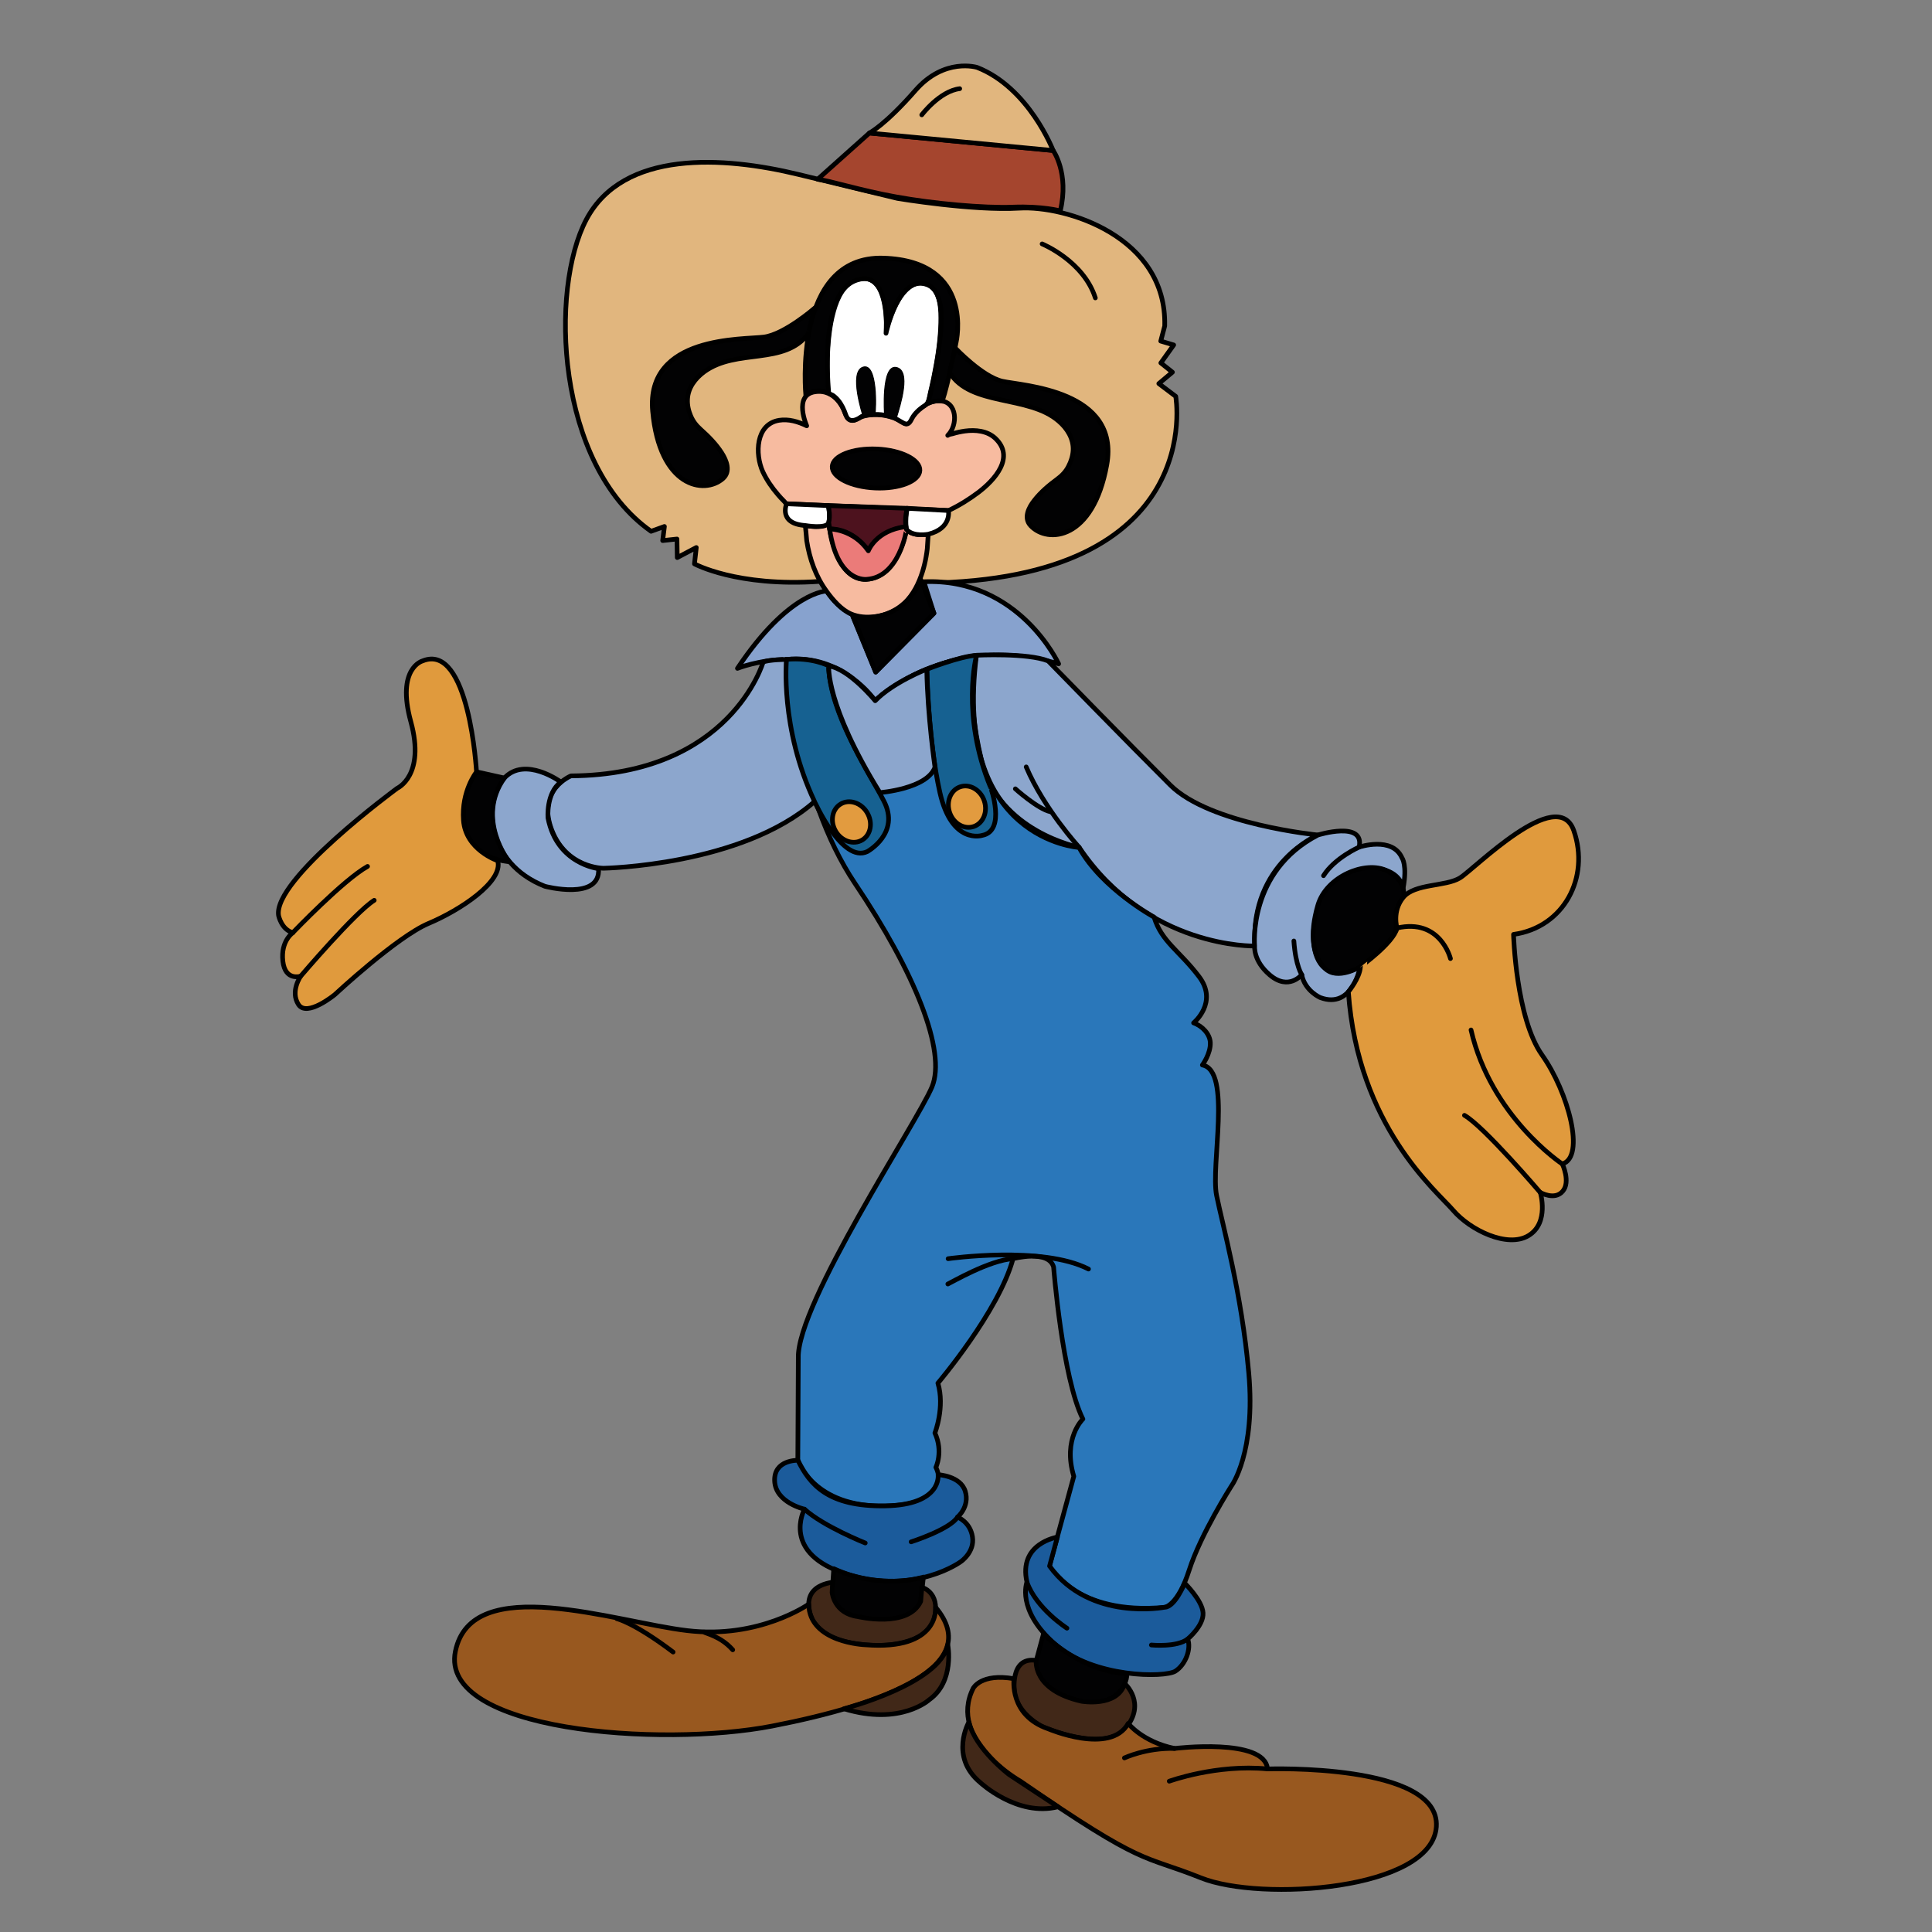 <?xml version="1.0" encoding="utf-8"?>
<!-- Generator: Adobe Illustrator 24.1.0, SVG Export Plug-In . SVG Version: 6.00 Build 0)  -->
<svg version="1.1" id="Capa_1" xmlns="http://www.w3.org/2000/svg" xmlns:xlink="http://www.w3.org/1999/xlink" x="0px" y="0px"
	 viewBox="0 0 2000 2000" style="enable-background:new 0 0 2000 2000;" xml:space="preserve">
<rect x="0" y="0" width="2000" height="2000" fill="#808080" stroke="none"/>
<style type="text/css">
	.st0{fill:#E1B67E;stroke:#000000;stroke-width:4.83;stroke-linecap:round;stroke-linejoin:round;stroke-miterlimit:10;}
	.st1{fill:#F7BBA0;stroke:#000000;stroke-width:4.83;stroke-linecap:round;stroke-linejoin:round;stroke-miterlimit:10;}
	.st2{fill:#87A2CE;stroke:#000000;stroke-width:4.83;stroke-linecap:round;stroke-linejoin:round;stroke-miterlimit:10;}
	.st3{fill:#FFFFFF;stroke:#000000;stroke-width:4.83;stroke-linecap:round;stroke-linejoin:round;stroke-miterlimit:10;}
	.st4{fill:#4D121E;stroke:#000000;stroke-width:4.83;stroke-linecap:round;stroke-linejoin:round;stroke-miterlimit:10;}
	.st5{fill:#EB7B79;stroke:#000000;stroke-width:4.83;stroke-linecap:round;stroke-linejoin:round;stroke-miterlimit:10;}
	.st6{fill:#020203;stroke:#000000;stroke-width:4.83;stroke-linecap:round;stroke-linejoin:round;stroke-miterlimit:10;}
	.st7{fill:#020203;stroke:#000000;stroke-linecap:round;stroke-linejoin:round;stroke-miterlimit:10;}
	.st8{fill:#020203;stroke:#000000;stroke-width:4.83;stroke-linecap:round;stroke-linejoin:round;stroke-miterlimit:10;}
	.st9{fill:#A5452E;stroke:#000000;stroke-width:4.83;stroke-linecap:round;stroke-linejoin:round;stroke-miterlimit:10;}
	.st10{fill:#8CA6CD;stroke:#000000;stroke-width:4.83;stroke-linecap:round;stroke-linejoin:round;stroke-miterlimit:10;}
	.st11{fill:#2A77BA;stroke:#000000;stroke-width:4.83;stroke-linecap:round;stroke-linejoin:round;stroke-miterlimit:10;}
	.st12{fill:#E09A3D;stroke:#000000;stroke-width:4.83;stroke-linecap:round;stroke-linejoin:round;stroke-miterlimit:10;}
	.st13{fill:none;stroke:#000000;stroke-width:4.83;stroke-linecap:round;stroke-linejoin:round;stroke-miterlimit:10;}
	.st14{fill:#166191;stroke:#000000;stroke-width:4.83;stroke-linecap:round;stroke-linejoin:round;stroke-miterlimit:10;}
	.st15{fill:#E29B3F;stroke:#000000;stroke-width:4.83;stroke-linecap:round;stroke-linejoin:round;stroke-miterlimit:10;}
	.st16{fill:#E29B3F;stroke:#000000;stroke-width:4.83;stroke-linecap:round;stroke-linejoin:round;stroke-miterlimit:10;}
	.st17{fill:#1B5B9B;stroke:#000000;stroke-width:4.83;stroke-linecap:round;stroke-linejoin:round;stroke-miterlimit:10;}
	.st18{fill:#412818;stroke:#000000;stroke-width:4.83;stroke-linecap:round;stroke-linejoin:round;stroke-miterlimit:10;}
	.st19{fill:#98581F;stroke:#000000;stroke-width:4.83;stroke-linecap:round;stroke-linejoin:round;stroke-miterlimit:10;}
</style>
<g>
	<path class="st0" d="M957.3,603.6c293.7-3,259.8-193.3,259.8-193.3l-17.5-13.2l14.1-11.8l-12-9.6l13.3-18.6l-13.4-4l4.1-15.6
		c2.4-92.6-102.4-124.9-150.5-122c-48.2,2.9-126.1-10.1-126.1-10.1s-25.7-6.2-102.9-24.9S645.3,154.9,607,227.2
		c-38.3,72.3-31.6,253.4,67,322.8l13.8-5l-1.8,14.6l14.8-1.6l0.3,19.2l19.7-10.4l-1.9,16.9c0,0,43.6,24,129.2,18.2
		C911.3,600.4,957.3,603.6,957.3,603.6z"/>
	<path class="st1" d="M912.6,429.6c2.9,0.3,5.8,0.9,8.6,1.7c3,0.8,6,1.9,8.9,3.2c1.9,0.9,6.8,5,8.9,4.1c0.5-0.2,0.9-0.6,1.3-1
		c2.1-2.4,3.5-5.2,5.5-7.7c6.6-8,16-15.3,26.9-15c18.6,0.6,19.1,25.3,8.4,35.8c1-1,3.8-1.4,5.1-1.7c4.2-1.3,8.5-2.2,12.8-2.8
		c10.7-1.4,22.9-0.3,31.2,7.4c21.1,19.7-0.7,43.4-17.4,56.1c-9.6,7.2-20,13.7-30.9,18.8l-124.4-5.1c0,0-43.1-1.9-43.1-1.9
		c-0.6,0-2.2-2-2.6-2.5c-2.3-2.2-4.4-4.6-6.5-7c-6.2-7.2-11.7-15.2-15.7-23.8c-8.2-18.2-7.4-49.1,16.9-53.1
		c9.8-1.6,19.9,1.4,28.6,5.7c0,0-14.1-31.7,8.4-35.2c22.5-3.5,30.7,20.6,30.7,20.6s2.1,6.6,5.8,8.4C887,438,887.3,427.4,912.6,429.6
		z"/>
	<path class="st2" d="M856.1,611.8c0,0-39.1-0.2-92.7,80.1c0,0,88.9-35.9,142.6,33.5c0,0,73.1-72.2,189.9-38.2
		c0,0-40.9-89.1-139.5-85l10.4,32.7l-60.3,60.9L882,636.1C882,636.1,865.1,627.7,856.1,611.8z"/>
	<path class="st1" d="M960.9,553c0,0-0.9,14.2-1,15.1c-1.3,11.1-3.8,22.1-8.1,32.5c-4.8,11.7-12.1,22.6-22.9,29.6
		c-12.8,8.4-33.3,11.5-47.6,5.5c-10.2-4.2-19.2-14.7-25.5-23.4c-11.3-15.4-17.8-33.8-20.7-52.6c-0.2-1.5-1.2-15.7-1.6-15.8
		c0,0,18.5,4.2,24.3-3.2c0,0,6.2,61.3,39.3,59s41.3-51.6,41.3-51.6S943.2,555.6,960.9,553z"/>
	<path class="st3" d="M938.5,548.2c0,0-2-7.7,0.6-22l42.7,2.3c0,0,3.8,18.4-20.8,24.5C960.9,553,945.7,556.1,938.5,548.2z"/>
	<path class="st3" d="M857.4,523.4l-43.1-1.9c0,0-9,20.6,19.3,22.5c0,0,22.5,4,24.3-3.2C857.9,540.8,859.8,534.3,857.4,523.4z"/>
	<path class="st4" d="M857.4,523.4l81.7,2.8c0,0-2.8,10-1.3,19c0,0-28.8,3.6-38.8,25c0,0-14.7-23.1-40.1-22.6l-1-6.8
		C857.9,540.8,859.9,533.6,857.4,523.4z"/>
	<path class="st5" d="M897.2,599.7c0,0-30.3,4.1-38.4-52.1c0,0,24.4-0.2,40.1,22.6c0,0,7.9-21.3,38.8-25l0.7,3
		C938.5,548.2,931.2,597.6,897.2,599.7z"/>
	
		<ellipse transform="matrix(4.450042e-02 -0.999 0.999 4.450042e-02 382.11 1369.407)" class="st6" cx="906.9" cy="484.9" rx="20.2" ry="45.4"/>
	<path class="st3" d="M857.8,406.8c-0.4-0.5-0.6-1.1-0.8-2.1c-0.1-0.8-0.1-1.7-0.1-2.5c-0.1-2.4-0.2-4.9-0.3-7.3
		c-0.2-7.1-0.3-14.2-0.1-21.3c0.4-17.4,1.8-35.2,6.6-52.1c3.7-12.8,10.4-28.7,24.8-32.3c1.6-0.4,3.3-0.6,4.9-0.7
		c0,0,27.9-6,24.4,56.5c0,0,13.4-63.8,44.2-49.7c12.9,5.9,12.7,26.9,12.5,38.6c-0.3,19.1-3.5,38.2-7.3,56.9
		c-1,5.1-2.2,10.1-3.4,15.2c-1.3,5.3-1,10.7-5.9,13.9c-5.3,3.3-10.5,8-13.4,13.6c-2.1,4.3-4,6.7-8.2,4.7c-3.7-1.8-8.3-5.2-12.2-6.5
		c-4.8-1.5-9.8-2.5-14.8-2.7c-2.9-0.1-5.8,0-8.6,0.4c-2.5,0.4-7,0.7-9,2.3c0,0-11.6,9.1-15.4-1.9c-1.9-5.6-4.4-11.1-8.2-15.6
		c-1.6-1.9-3.5-3.7-5.6-5.1C860.1,408.2,858.7,407.9,857.8,406.8z"/>
	<path class="st7" d="M893.4,430.6c0,0-15.1-45.7,0-50.5s13.5,43.3,12.3,49.2C905.7,429.2,899.1,428.3,893.4,430.6z"/>
	<path class="st7" d="M915.7,429.2c0,0-3.7-51.7,12-48.8s4.4,38.6,0.1,52.6C927.8,432.9,920,429.5,915.7,429.2z"/>
	<path class="st8" d="M834.2,409.4c0,0-14.4-145.3,80.4-142.2s75.2,87,75.2,87s-8.1,42.7-14.4,61.1c0,0-6.5-1.6-14.9,2.3
		c0,0,10.8-36.8,13.6-77.8c0,0,5.3-43.4-18.7-46.6c0,0-22.2-6.9-37.7,47.5c0,0,2-55.4-24.8-52.1c-26.8,3.4-32.8,36.4-35.4,61.7
		c-2.6,25.3,0.4,56.5,0.4,56.5S845.5,400.1,834.2,409.4z"/>
	<path class="st8" d="M843.5,318.8c0,0-31.3,27.3-52.6,30.1c-21.3,2.9-122.4-1.9-115.3,76.7s53.3,86.9,72.8,69.8
		c8.3-7.4,3.7-18.7-1.3-26.6c-5.8-9-13.5-16.9-21.5-24c-4.8-4.3-8.1-8.4-10.6-14.3c-2.3-5.4-3.6-11.2-3.3-17.1
		c0.5-12,8-21.8,17.5-28.7c33.7-24.3,82.7-6,107.7-39.4C836.8,345.4,839.4,332.7,843.5,318.8z"/>
	<path class="st8" d="M988.9,360.3c0,0,27.8,29.6,48.8,34.4c21,4.7,122.1,9,108,86.6s-60.9,81.8-78.7,63c-7.7-8.1-2.1-19,3.7-26.3
		c6.6-8.5,15-15.6,23.6-21.9c5.1-3.8,8.9-7.7,11.8-13.3c2.7-5.2,4.5-10.9,4.8-16.7c0.5-12-6-22.5-14.9-30.1
		c-31.4-27.3-91.1-14.9-113-50.4C983,385.5,985.6,374.3,988.9,360.3z"/>
	<path class="st9" d="M846.4,185.6l53.6-47.9l190.2,18.1c0,0,16.8,23.4,7.4,62.5c0,0-18.7-5.1-49-3.9s-82.9-3.7-120.5-10.5
		C890.5,197.2,858,186.7,846.4,185.6z"/>
	<path class="st0" d="M1011.5,69.8c0,0-33.8-10.6-63.8,23.7c-31.5,36-47.7,44.2-47.7,44.2l190.2,18.1
		C1090.2,155.8,1065.2,90.8,1011.5,69.8z"/>
	<path class="st10" d="M1085,684.2c0,0,85.5,87.7,126.5,128.5s152.8,51.7,152.8,51.7s-70,29.1-65.3,114.9c0,0-111.2,3.1-181.9-102.2
		c0,0-83.7-16.1-101.1-90.1c-17.3-73.5-6.5-106.8-5.1-108.7C1010.9,678.3,1063.7,675.6,1085,684.2z"/>
	<path class="st11" d="M814.2,682.7c0,0,9,139.8,71,232s94.8,173.7,79.6,210.4c-15.2,36.6-140.1,224.7-138.4,280.7l-0.5,105.9
		c0,0,16,49,90.3,47.3s52.6-40,52.6-40s7.9-16.2-1-35.6c0,0,10.5-26.7,3.1-51.6c0,0,63.1-74.3,77.8-128.8c0,0,36.9-9.8,42,8.7
		c0,0,8.9,114.4,30.3,157.3c0,0-21.2,20.2-9.4,59.3l-25.3,93c0,0,27,51.2,119.3,42.6c0,0,13.6-1.5,25.5-38.7s43.7-87,43.7-87
		s25.3-34.1,17.9-117s-27.1-152.9-33.3-183.7c-6.3-30.8,15.9-129.4-14.7-135c0,0,8.7-11.8,8.2-23.2c-0.4-8.7-8-17.1-17.3-20.4
		c0,0,26-21.3,5.5-48.1c-20.4-26.8-38.7-36-46.4-61.4c0,0-54.2-29.5-77.7-72.1c0,0-130.6-7.9-106.2-198.8c0,0-60.7,7.5-104.9,47
		C906,725.3,872.6,676.4,814.2,682.7z"/>
	<path class="st10" d="M790,685.4c0,0-33.6,116.7-198.9,117.8c0,0-35.4,14.1-20.3,55s54.1,40.6,54.1,40.6s142.9-2.5,218.4-69.1
		c0,0-30.3-100.9-29-147.1C814.2,682.7,796,682.7,790,685.4z"/>
	<path class="st10" d="M580.6,809.5c0,0-36.9-27.1-58.5-4.1c-21.6,23-20,87.8,42,112.1c0,0,57.8,15.3,55.5-18.3
		c0,0-43-4.5-52.3-52.3C567.3,846.9,565,821.1,580.6,809.5z"/>
	<path class="st8" d="M522.1,805.4l-28.8-6.4c0,0-18.5,22.1-12.1,56.5c6.4,34.5,45.8,36.5,45.8,36.5S492,847.6,522.1,805.4z"/>
	<path class="st12" d="M493.3,799.1c0,0-7.6-134.8-55.9-114.9c0,0-27.4,7.3-12.1,63S411.2,816,411.2,816S282,910.7,288.4,947.9
		c0,0,3,14.5,14.8,17.6c0,0-12.8,8.5-10.4,29.5s18.5,15.5,18.5,15.5s-11.1,15.6-2.4,29.3c8.7,13.7,37.7-10.2,37.7-10.2
		s64.3-59.9,97.1-73.7s77.7-43.4,71.5-64.9c0,0-33.1-11.1-35.4-41.7S493.3,799.1,493.3,799.1z"/>
	<path class="st10" d="M1364.3,864.4c0,0,48.6-15.2,42.7,12.5c0,0,34.4-11.6,44.4,11.3c0,0,5.6,7.5,1.1,31.4c0,0-1.5-14.9-21.2-19.6
		s-52.8,4.9-64.2,32.7c-11.4,27.9-9.8,58.9,4.5,69.7c14.4,10.8,36.5-1.8,36.5-1.8s-7.9,44.6-41.3,32.1c0,0-15.8-6.6-19.3-23.7
		c0,0-13.4,17-33.1,0.2c-17.4-14.8-15.6-29.9-15.6-29.9S1291.4,902.3,1364.3,864.4z"/>
	<path class="st8" d="M1408.2,1000.7c0,0-23.8,14.6-36.5,1.8c-12.7-12.9-16.3-34.8-7.5-65.2c8.7-30.4,50.1-46.9,71.7-35.8
		c21.5,11.1,16.9,27.3,16.9,27.3s-11,12.2-7.5,27.9C1448.7,972.5,1408.2,1000.7,1408.2,1000.7z"/>
	<path class="st12" d="M1446.2,960.8c0,0-5.4-17.5,6.5-31.9c11.9-14.4,43.7-11,58.5-20c14.8-8.9,101.2-97.2,118-49
		s-10.1,100.1-62.4,107.4c0,0,2.4,86.6,29.5,124.8s45.3,105.7,21,112.8c0,0,8.8,18.5,0.4,28.3c-8.3,9.8-23.2,1.2-23.2,1.2
		s9.6,31.5-12.2,44.7c-21.8,13.2-60.5-5.8-77.9-26.1s-98.7-86.9-108.6-226.3c0,0,11.9-14.4,12.5-25.9
		C1408.2,1000.7,1442.4,976.4,1446.2,960.8z"/>
	<path class="st13" d="M1617.2,1204.9c0,0-73.8-48.8-94.4-138.7"/>
	<path class="st13" d="M1594.4,1234.4c0,0-58.3-68.4-78.4-79.8"/>
	<path class="st13" d="M1501.5,992.3c0,0-10.3-42-55.4-31.6"/>
	<path class="st13" d="M1347.7,1009.1c0,0-6.4-8.6-8.3-35"/>
	<path class="st13" d="M1407,876.9c0,0-25.4,11.2-36.9,29.6"/>
	<path class="st13" d="M1117.1,877.1c0,0-36.4-39.8-54.8-83.2"/>
	<path class="st13" d="M1051.1,816.6c0,0,23.1,20.8,36.2,23.7"/>
	<path class="st14" d="M897.9,881.5c0,0,34.5-18.8,17-52.4c-17.4-33.6-55.9-90.6-57.1-139.9c0,0-17.1-9-43.6-6.6c0,0-7,71,29,147.1
		C843.3,829.8,871.9,894.2,897.9,881.5z"/>
	<path class="st14" d="M1016.8,864.8c0,0-31.5,10.2-43.8-44.3c-12.3-54.5-13.5-127.7-13.5-127.7s34.9-13.7,51.4-14.4
		c0,0-16.5,61.4,14.6,136.8C1025.5,815.1,1041.8,860,1016.8,864.8z"/>
	
		<ellipse transform="matrix(0.856 -0.517 0.517 0.856 -312.854 578.638)" class="st15" cx="881.5" cy="850.5" rx="18.9" ry="21.7"/>
	
		<ellipse transform="matrix(0.945 -0.327 0.327 0.945 -218.012 372.683)" class="st16" cx="1000.8" cy="835.6" rx="18.9" ry="21.7"/>
	<path class="st10" d="M910.8,820.5c0,0,49-3.7,57.1-26.3c0,0-7.8-53.2-8.5-101.5c0,0-35.1,13.7-53.4,32.7c0,0-27.1-33.1-48.1-36
		C857.9,689.3,854.4,729.3,910.8,820.5z"/>
	<path class="st13" d="M303.1,965.5c0,0,52.6-54.9,77.4-68.6"/>
	<path class="st13" d="M311.3,1010.5c0,0,56.5-66.3,76.1-78.5"/>
	<path class="st13" d="M1078.8,252.5c0,0,42.9,17.6,55.1,55.9"/>
	<path class="st13" d="M954.2,118.9c0,0,18.5-24.6,39.3-27.1"/>
	<path class="st13" d="M981.5,1303c0,0,97.2-13.9,145.3,10.7"/>
	<path class="st13" d="M981.2,1329.2c3.5-1.5,43.1-24.8,67.7-26.2"/>
	<path class="st17" d="M826,1511.7c0,0-25.1-0.8-24.1,21.5c1,22.4,30.9,29.1,30.9,29.1s-25.5,46.3,45,67.6s117-13.4,117-13.4
		s14.3-9.8,11.9-25.5s-15.5-20.5-15.5-20.5s12.9-10.7,8-26.8c-4.9-16-28.1-17.1-28.1-17.1s4.5,31.3-54.8,32.3
		S838.2,1536.6,826,1511.7z"/>
	<path class="st13" d="M943.2,1596.1c0,0,39.6-12.6,48-25.5"/>
	<path class="st13" d="M895.7,1597.3c0,0-43.3-17.2-62.9-35"/>
	<path class="st17" d="M1094.6,1591.2c0,0-40.7,6.4-31.5,46.6c0,0-11.4,28.6,28.8,64c40.2,35.4,114,35,124.8,28.2
		c10.8-6.9,16.6-23.3,12.8-33.3c0,0,16.7-13.9,15.9-27c-0.8-13-19-30.8-19-30.8s-10.1,24.7-20.6,24.9c0,0-77.3,15.3-119.3-42.6
		L1094.6,1591.2z"/>
	<path class="st13" d="M1104.5,1685.5c0,0-31.6-20.1-41.4-47.6"/>
	<path class="st13" d="M1191.9,1702.9c0,0,26.4,2.6,37.6-6.2"/>
	<path class="st8" d="M863.1,1623.9l-1.7,24.8c0,0-2.9,26.7,51.3,28.3c0,0,36.1,0.8,40.4-19.1l2.8-25.3
		C956,1632.5,912.7,1646.7,863.1,1623.9z"/>
	<path class="st18" d="M841.5,1677.7c0,0-18.3-33.9,20.4-39.8l-0.5,10.7c0,0,1.9,21.6,26.6,24.9c0,0,52,12.5,65.1-15.7l1.2-14.6
		c0,0,18.7,4.5,13.3,30.5c-5.4,26-44.7,31.7-71.9,29C869.3,1700.1,852.4,1694,841.5,1677.7z"/>
	<path class="st19" d="M837.2,1660.6c0,0-51.2,36.3-125.8,27.4c-74.6-8.8-223.2-61.2-240,21.5s212.5,99.7,328,77.3
		s220.6-61.8,169.1-123c0,0,4.9,45-72.6,38.9C895.8,1702.7,837.7,1700.7,837.2,1660.6z"/>
	<path class="st18" d="M961.9,1759.6c0,0-29.5,27.2-88.3,9.3c0,0,100-25.8,107.5-66.4C981.1,1702.6,988.7,1740.5,961.9,1759.6z"/>
	<path class="st8" d="M1080.2,1691.5l-7.4,27.4c0,0-5.4,25.8,36.7,39.5c42.1,13.7,57.3-12.4,57.1-25.7
		C1166.5,1732.6,1123,1732.9,1080.2,1691.5z"/>
	<path class="st18" d="M1050.3,1752.9c0,0-5.9-38.4,22.4-34c0,0-4.2,30.6,46.7,42.2c0,0,37.3,6.7,44.9-18.3c0,0,22.8,20.2,0.8,46.4
		c-22.1,26.1-85.8-1.6-85.8-1.6S1054.2,1775.1,1050.3,1752.9z"/>
	<path class="st19" d="M1167.9,1784.1c0,0,14.7,19,48,25.9c0,0,93.5-11.4,96.2,21.2c0,0,179.1-6.1,174.8,59.8
		c-4.4,65.9-181.7,77.8-243.6,53s-56.6-10.2-187.1-100.2c0,0-75.5-42.4-48.8-96c0,0,7.8-16,42.3-10c0,0-5.4,37.9,35.5,51.9
		C1085.2,1789.7,1149.5,1817.2,1167.9,1784.1z"/>
	<path class="st18" d="M1014.9,1845.4c0,0,38.3,35.6,80.3,25l-50.5-33.3c0,0-35-26.4-41.7-54.4
		C1003,1782.7,982.4,1818.5,1014.9,1845.4z"/>
	<path class="st13" d="M1210.4,1843.9c0,0,49.1-17.9,101.7-12.7"/>
	<path class="st13" d="M1164,1819.8c0,0,22.5-10.6,51.9-9.8"/>
	<path class="st13" d="M638.6,1675.7c0,0,17.2,3.6,58.2,34.5"/>
	<path class="st13" d="M728.9,1689.5c1.3,1.5,16.9,4,29.6,18.4"/>
	<path class="st8" d="M883.2,638.5l23.3,57.2l60.3-60.9l-13.5-34.6C953.4,600.2,937.4,646.2,883.2,638.5z"/>
</g>
</svg>
